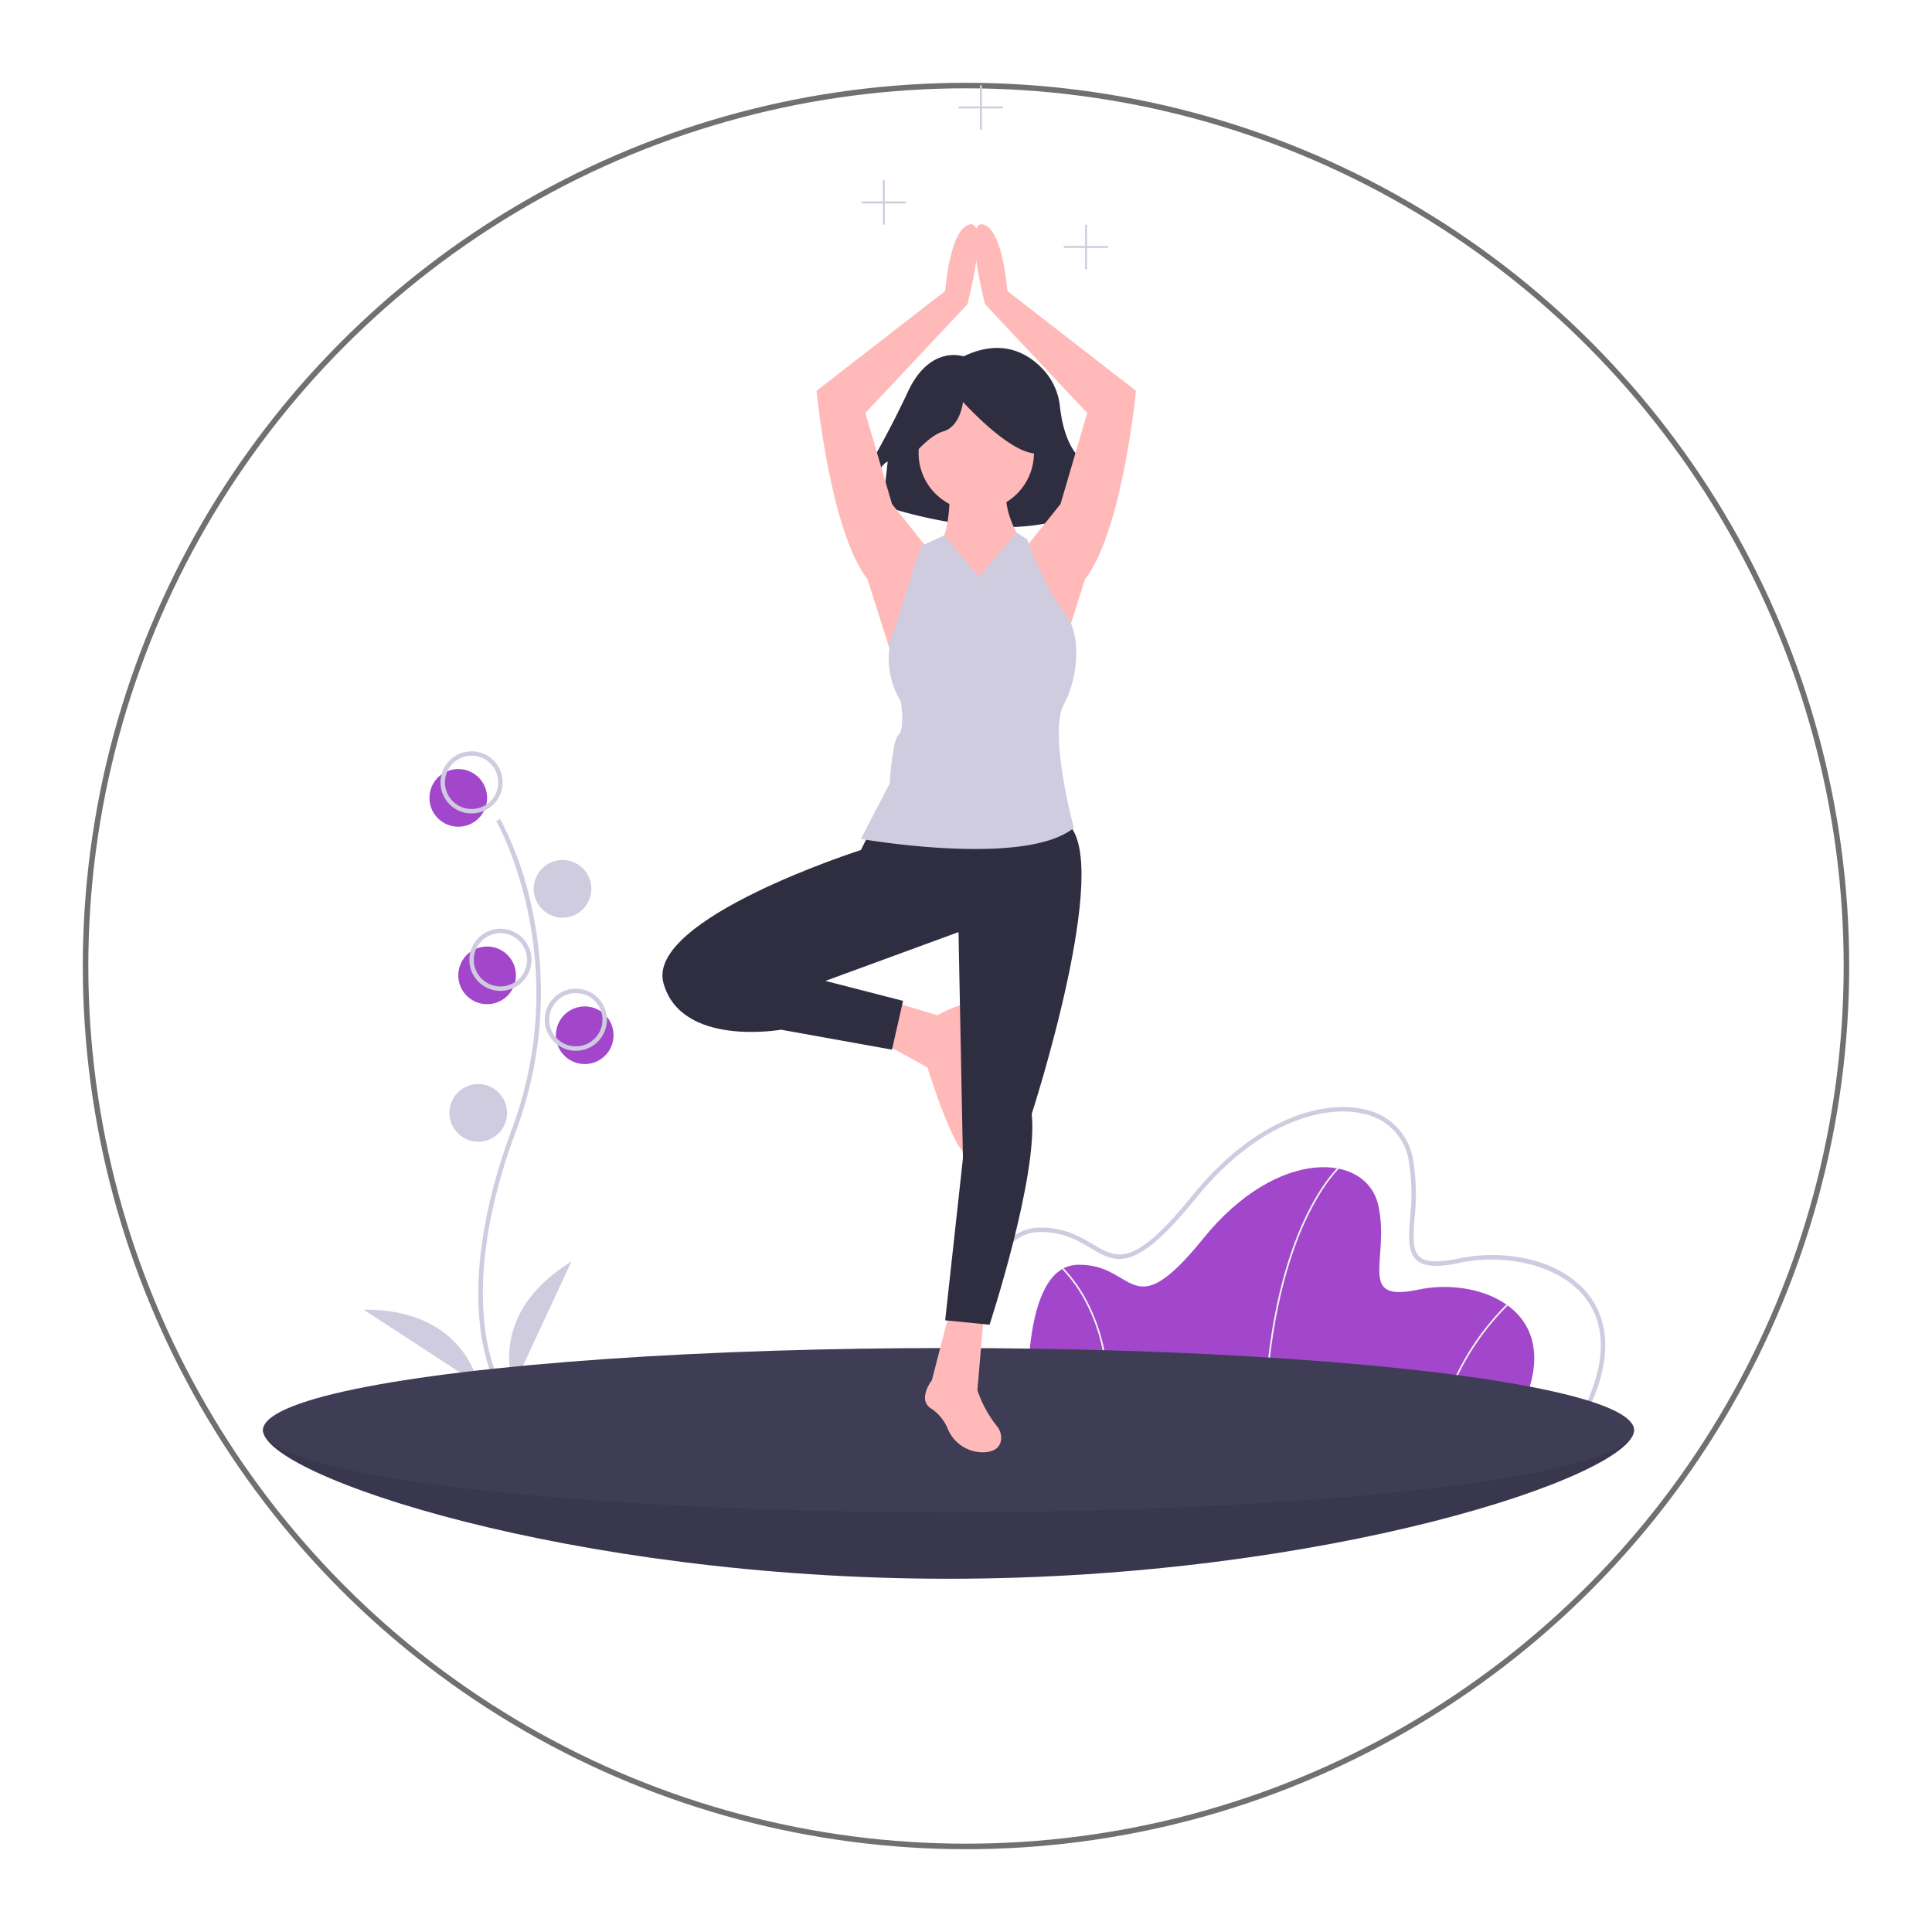 <svg xmlns="http://www.w3.org/2000/svg" xmlns:xlink="http://www.w3.org/1999/xlink" width="350" height="350" viewBox="0 0 350 350">
  <defs>
    <filter id="Ellipse_254" x="0" y="0" width="350" height="350" filterUnits="userSpaceOnUse">
      <feOffset input="SourceAlpha"/>
      <feGaussianBlur stdDeviation="5" result="blur"/>
      <feFlood flood-color="#a247cb"/>
      <feComposite operator="in" in2="blur"/>
      <feComposite in="SourceGraphic"/>
    </filter>
  </defs>
  <g id="Group_52" data-name="Group 52" transform="translate(-16 -73)">
    <g transform="matrix(1, 0, 0, 1, 16, 73)" filter="url(#Ellipse_254)">
      <g id="Ellipse_254-2" data-name="Ellipse 254" transform="translate(15 15)" fill="#fff" stroke="#707070" stroke-width="1">
        <circle cx="160" cy="160" r="160" stroke="none"/>
        <circle cx="160" cy="160" r="159.5" fill="none"/>
      </g>
    </g>
    <g id="Group_42" data-name="Group 42" transform="translate(63.656 88.432)">
      <path id="Path_414" data-name="Path 414" d="M475.691,766.08c0,8.212-55.6,26.926-124.18,26.926s-124.18-18.714-124.18-26.926,55.6-2.813,124.18-2.813S475.691,757.868,475.691,766.08Z" transform="translate(-227.331 -522.433)" fill="#3f3d56"/>
      <path id="Path_415" data-name="Path 415" d="M475.691,766.08c0,8.212-55.6,26.926-124.18,26.926s-124.18-18.714-124.18-26.926,55.6-2.813,124.18-2.813S475.691,757.868,475.691,766.08Z" transform="translate(-227.331 -522.433)" opacity="0.1"/>
      <circle id="Ellipse_210" data-name="Ellipse 210" cx="5.224" cy="5.224" r="5.224" transform="translate(30.141 123.888)" fill="#a247cb"/>
      <circle id="Ellipse_211" data-name="Ellipse 211" cx="5.224" cy="5.224" r="5.224" transform="translate(53.048 166.888)" fill="#a247cb"/>
      <circle id="Ellipse_212" data-name="Ellipse 212" cx="5.224" cy="5.224" r="5.224" transform="translate(35.365 156.038)" fill="#a247cb"/>
      <path id="Path_416" data-name="Path 416" d="M347.61,545.414c-.092-.151-2.267-3.782-3.021-11.322-.692-6.917-.247-18.577,5.8-34.842,11.456-30.812-2.64-55.673-2.784-55.921l.7-.4a61.713,61.713,0,0,1,5.823,16.495,71.961,71.961,0,0,1-2.98,40.11c-11.436,30.76-2.934,45.321-2.847,45.465Z" transform="translate(-305.354 -309.997)" fill="#cfcce0"/>
      <path id="Path_417" data-name="Path 417" d="M329.441,417.4a5.626,5.626,0,1,1,5.626-5.626A5.626,5.626,0,0,1,329.441,417.4Zm0-10.449a4.823,4.823,0,1,0,4.823,4.823A4.822,4.822,0,0,0,329.441,406.948Z" transform="translate(-291.665 -285.471)" fill="#cfcce0"/>
      <circle id="Ellipse_213" data-name="Ellipse 213" cx="5.224" cy="5.224" r="5.224" transform="translate(49.029 140.365)" fill="#cfcce0"/>
      <path id="Path_418" data-name="Path 418" d="M345.12,513.88a5.626,5.626,0,1,1,5.626-5.626A5.626,5.626,0,0,1,345.12,513.88Zm0-10.449a4.823,4.823,0,1,0,4.823,4.823,4.822,4.822,0,0,0-4.823-4.823Z" transform="translate(-302.119 -349.805)" fill="#cfcce0"/>
      <path id="Path_419" data-name="Path 419" d="M386.126,546.444a5.626,5.626,0,1,1,5.626-5.626A5.626,5.626,0,0,1,386.126,546.444Zm0-10.449a4.823,4.823,0,1,0,4.822,4.822A4.822,4.822,0,0,0,386.126,535.995Z" transform="translate(-329.461 -371.518)" fill="#cfcce0"/>
      <circle id="Ellipse_214" data-name="Ellipse 214" cx="5.224" cy="5.224" r="5.224" transform="translate(33.758 180.954)" fill="#cfcce0"/>
      <path id="Path_420" data-name="Path 420" d="M361.942,706.04s-5.224-12.86,10.449-22.505Z" transform="translate(-316.53 -470.431)" fill="#cfcce0"/>
      <path id="Path_421" data-name="Path 421" d="M302.75,723.241s-2.378-13.676-20.78-13.558Z" transform="translate(-263.763 -487.866)" fill="#cfcce0"/>
      <path id="Path_422" data-name="Path 422" d="M732.189,676.661H643.264s-1.8-26.437,8.862-26.737,9.463,11.716,22.832-4.807,29.591-15.622,31.694-5.858-4.056,17.575,7.21,15.171S741.352,658.335,732.189,676.661Z" transform="translate(-504.592 -436.23)" fill="#a247cb"/>
      <path id="Path_423" data-name="Path 423" d="M771.823,676.357l-.3-.012c.7-17.406,4.345-28.589,7.28-34.906,3.187-6.859,6.257-9.635,6.288-9.663l.2.225c-.03.027-3.065,2.776-6.226,9.588C776.146,647.879,772.52,659.016,771.823,676.357Z" transform="translate(-590.189 -435.919)" fill="#f2f2f2"/>
      <path id="Path_424" data-name="Path 424" d="M868.432,726.444l-.288-.084a46.6,46.6,0,0,1,11.733-19.52l.2.222A46.286,46.286,0,0,0,868.432,726.444Z" transform="translate(-654.614 -485.97)" fill="#f2f2f2"/>
      <path id="Path_425" data-name="Path 425" d="M669.749,713.261l-.3-.041a32.719,32.719,0,0,0-2.943-19.125,26.333,26.333,0,0,0-4.645-6.778l.208-.217a26.661,26.661,0,0,1,4.706,6.861A33.019,33.019,0,0,1,669.749,713.261Z" transform="translate(-517.07 -472.808)" fill="#f2f2f2"/>
      <path id="Path_426" data-name="Path 426" d="M724.935,655.266H614.351l-.026-.375c-.064-.932-1.474-22.913,5.648-30.756a7.8,7.8,0,0,1,5.7-2.735c4.643-.132,7.56,1.607,9.913,3,4.435,2.631,7.365,4.37,18.019-8.8,11.541-14.264,23.993-17.333,31.152-15.627a11.111,11.111,0,0,1,8.746,8.551,37.947,37.947,0,0,1,.376,11.052c-.242,3.313-.433,5.93.928,7.116,1.136.99,3.4,1.08,7.135.283,7.591-1.619,18.182-.234,23.5,6.635,2.86,3.7,5.113,10.413-.394,21.428Zm-109.83-.8H724.438c4.1-8.327,4.232-15.361.367-20.354-4.877-6.3-15.108-7.96-22.7-6.341-4.055.865-6.47.722-7.831-.463-1.664-1.45-1.46-4.244-1.2-7.781a37.278,37.278,0,0,0-.36-10.825,10.334,10.334,0,0,0-8.147-7.938c-6.93-1.653-19.034,1.377-30.34,15.35-11.09,13.707-14.431,11.726-19.054,8.983-2.382-1.413-5.087-3.015-9.481-2.891a7.026,7.026,0,0,0-5.128,2.472C614.167,631.724,614.949,651.491,615.105,654.462Z" transform="translate(-485.269 -414.433)" fill="#cfcce0"/>
      <ellipse id="Ellipse_215" data-name="Ellipse 215" cx="124.18" cy="14.869" rx="124.18" ry="14.869" transform="translate(0 228.777)" fill="#3f3d56"/>
      <path id="Path_427" data-name="Path 427" d="M567.377,188.382s-6.208-2.217-10.2,6.652a174.874,174.874,0,0,1-10.2,18.624l3.547.887s.887-6.208,3.1-7.1l-.887,7.982s26.606,9.312,38.579-.887l-.443-3.1s1.774.443,1.774,3.1l1.33-1.33a23.831,23.831,0,0,0-5.321-6.208c-2.619-2.328-3.52-6.758-3.829-9.528a11.531,11.531,0,0,0-2.654-6.279C579.526,188.126,574.694,184.86,567.377,188.382Z" transform="translate(-440.467 -139.254)" fill="#2f2e41"/>
      <path id="Path_428" data-name="Path 428" d="M548.334,178.32l-6.43-8.038-4.822-16.477,18.486-19.692s4.019-15.271.4-14.468-4.421,12.056-4.421,12.056L528.24,149.787s2.411,25.318,9.243,34.159l5.224,16.477Z" transform="translate(-427.972 -94.419)" fill="#ffb9b9"/>
      <path id="Path_429" data-name="Path 429" d="M623.309,178.32l6.43-8.038,4.823-16.477-18.486-19.692s-4.019-15.271-.4-14.468,4.421,12.056,4.421,12.056L643.4,149.787s-2.411,25.318-9.243,34.159l-5.224,16.477Z" transform="translate(-485.264 -94.419)" fill="#ffb9b9"/>
      <circle id="Ellipse_216" data-name="Ellipse 216" cx="10.449" cy="10.449" r="10.449" transform="translate(118.754 56.172)" fill="#ffb9b9"/>
      <path id="Path_430" data-name="Path 430" d="M592.587,260.815s.4,8.439-2.009,11.253-4.822,17.281,6.832,17.683,10.449-12.056,10.449-12.056l-2.411-6.832s-3.617-5.224-2.411-10.047Z" transform="translate(-468.206 -188.569)" fill="#ffb9b9"/>
      <path id="Path_431" data-name="Path 431" d="M565.627,541.824l8.64,2.612s7.033-4.22,7.033-.2-2.411,9.243-1.608,12.86,2.411,12.458,0,12.458-7.234-15.673-7.234-15.673l-8.038-4.421Z" transform="translate(-452.097 -375.941)" fill="#ffb9b9"/>
      <path id="Path_432" data-name="Path 432" d="M591.668,710.671l-3.215,12.458s-2.813,3.617,0,5.224a8.164,8.164,0,0,1,2.94,3.739,6.873,6.873,0,0,0,6.749,4.083c1.372-.114,2.527-.656,2.808-2.065a3.233,3.233,0,0,0-.622-2.532,21.711,21.711,0,0,1-3.636-6.64l1.206-14.066Z" transform="translate(-467.287 -488.525)" fill="#ffb9b9"/>
      <path id="Path_433" data-name="Path 433" d="M576.362,220.217s3.548-4.878,6.652-5.765,3.548-5.321,3.548-5.321,7.982,8.869,12.86,9.312.443-10.643.443-10.643L591,205.584l-8.425.887-6.652,4.434Z" transform="translate(-459.763 -151.741)" fill="#2f2e41"/>
      <path id="Path_434" data-name="Path 434" d="M482.02,441.607l-1.608,3.215s-38.982,12.458-35.767,24.113,21.3,8.439,21.3,8.439l20.094,3.617,2.009-8.841-14.066-3.617,24.113-8.841.8,40.991-3.215,29.337,8.038.8s8.841-26.926,7.636-38.178c0,0,14.869-45.814,6.43-52.646S482.02,441.607,482.02,441.607Z" transform="translate(-372.107 -306.266)" fill="#2f2e41"/>
      <path id="Path_435" data-name="Path 435" d="M573.73,295.313l-6.271-7.579-4.247,1.947-4.421,14.066a14.935,14.935,0,0,0,.8,14.066s.8,4.823-.4,6.028-1.607,8.841-1.607,8.841l-5.224,10.047s29.739,5.224,38.58-2.009c0,0-4.639-17.1-1.826-22.329s3.215-13.233,0-16.85-6.613-13.065-6.613-13.065l-1.946-1.245Z" transform="translate(-444.056 -206.182)" fill="#cfcce0"/>
      <path id="Path_436" data-name="Path 436" d="M443.389,79.707h-3.854V75.853h-.35v3.854H435.33v.35h3.854v3.854h.35V80.058h3.854Z" transform="translate(-290.271 -50.577)" fill="#cfcce0"/>
      <path id="Path_437" data-name="Path 437" d="M333.457,55.522H329.6V51.668h-.35v3.854H325.4v.35h3.854v3.854h.35V55.873h3.854Z" transform="translate(-216.97 -34.451)" fill="#cfcce0"/>
      <path id="Path_438" data-name="Path 438" d="M386.224,3.854H382.37V0h-.351V3.854h-3.854V4.2h3.854V8.059h.351V4.2h3.854Z" transform="translate(-252.154)" fill="#cfcce0"/>
    </g>
  </g>
</svg>

